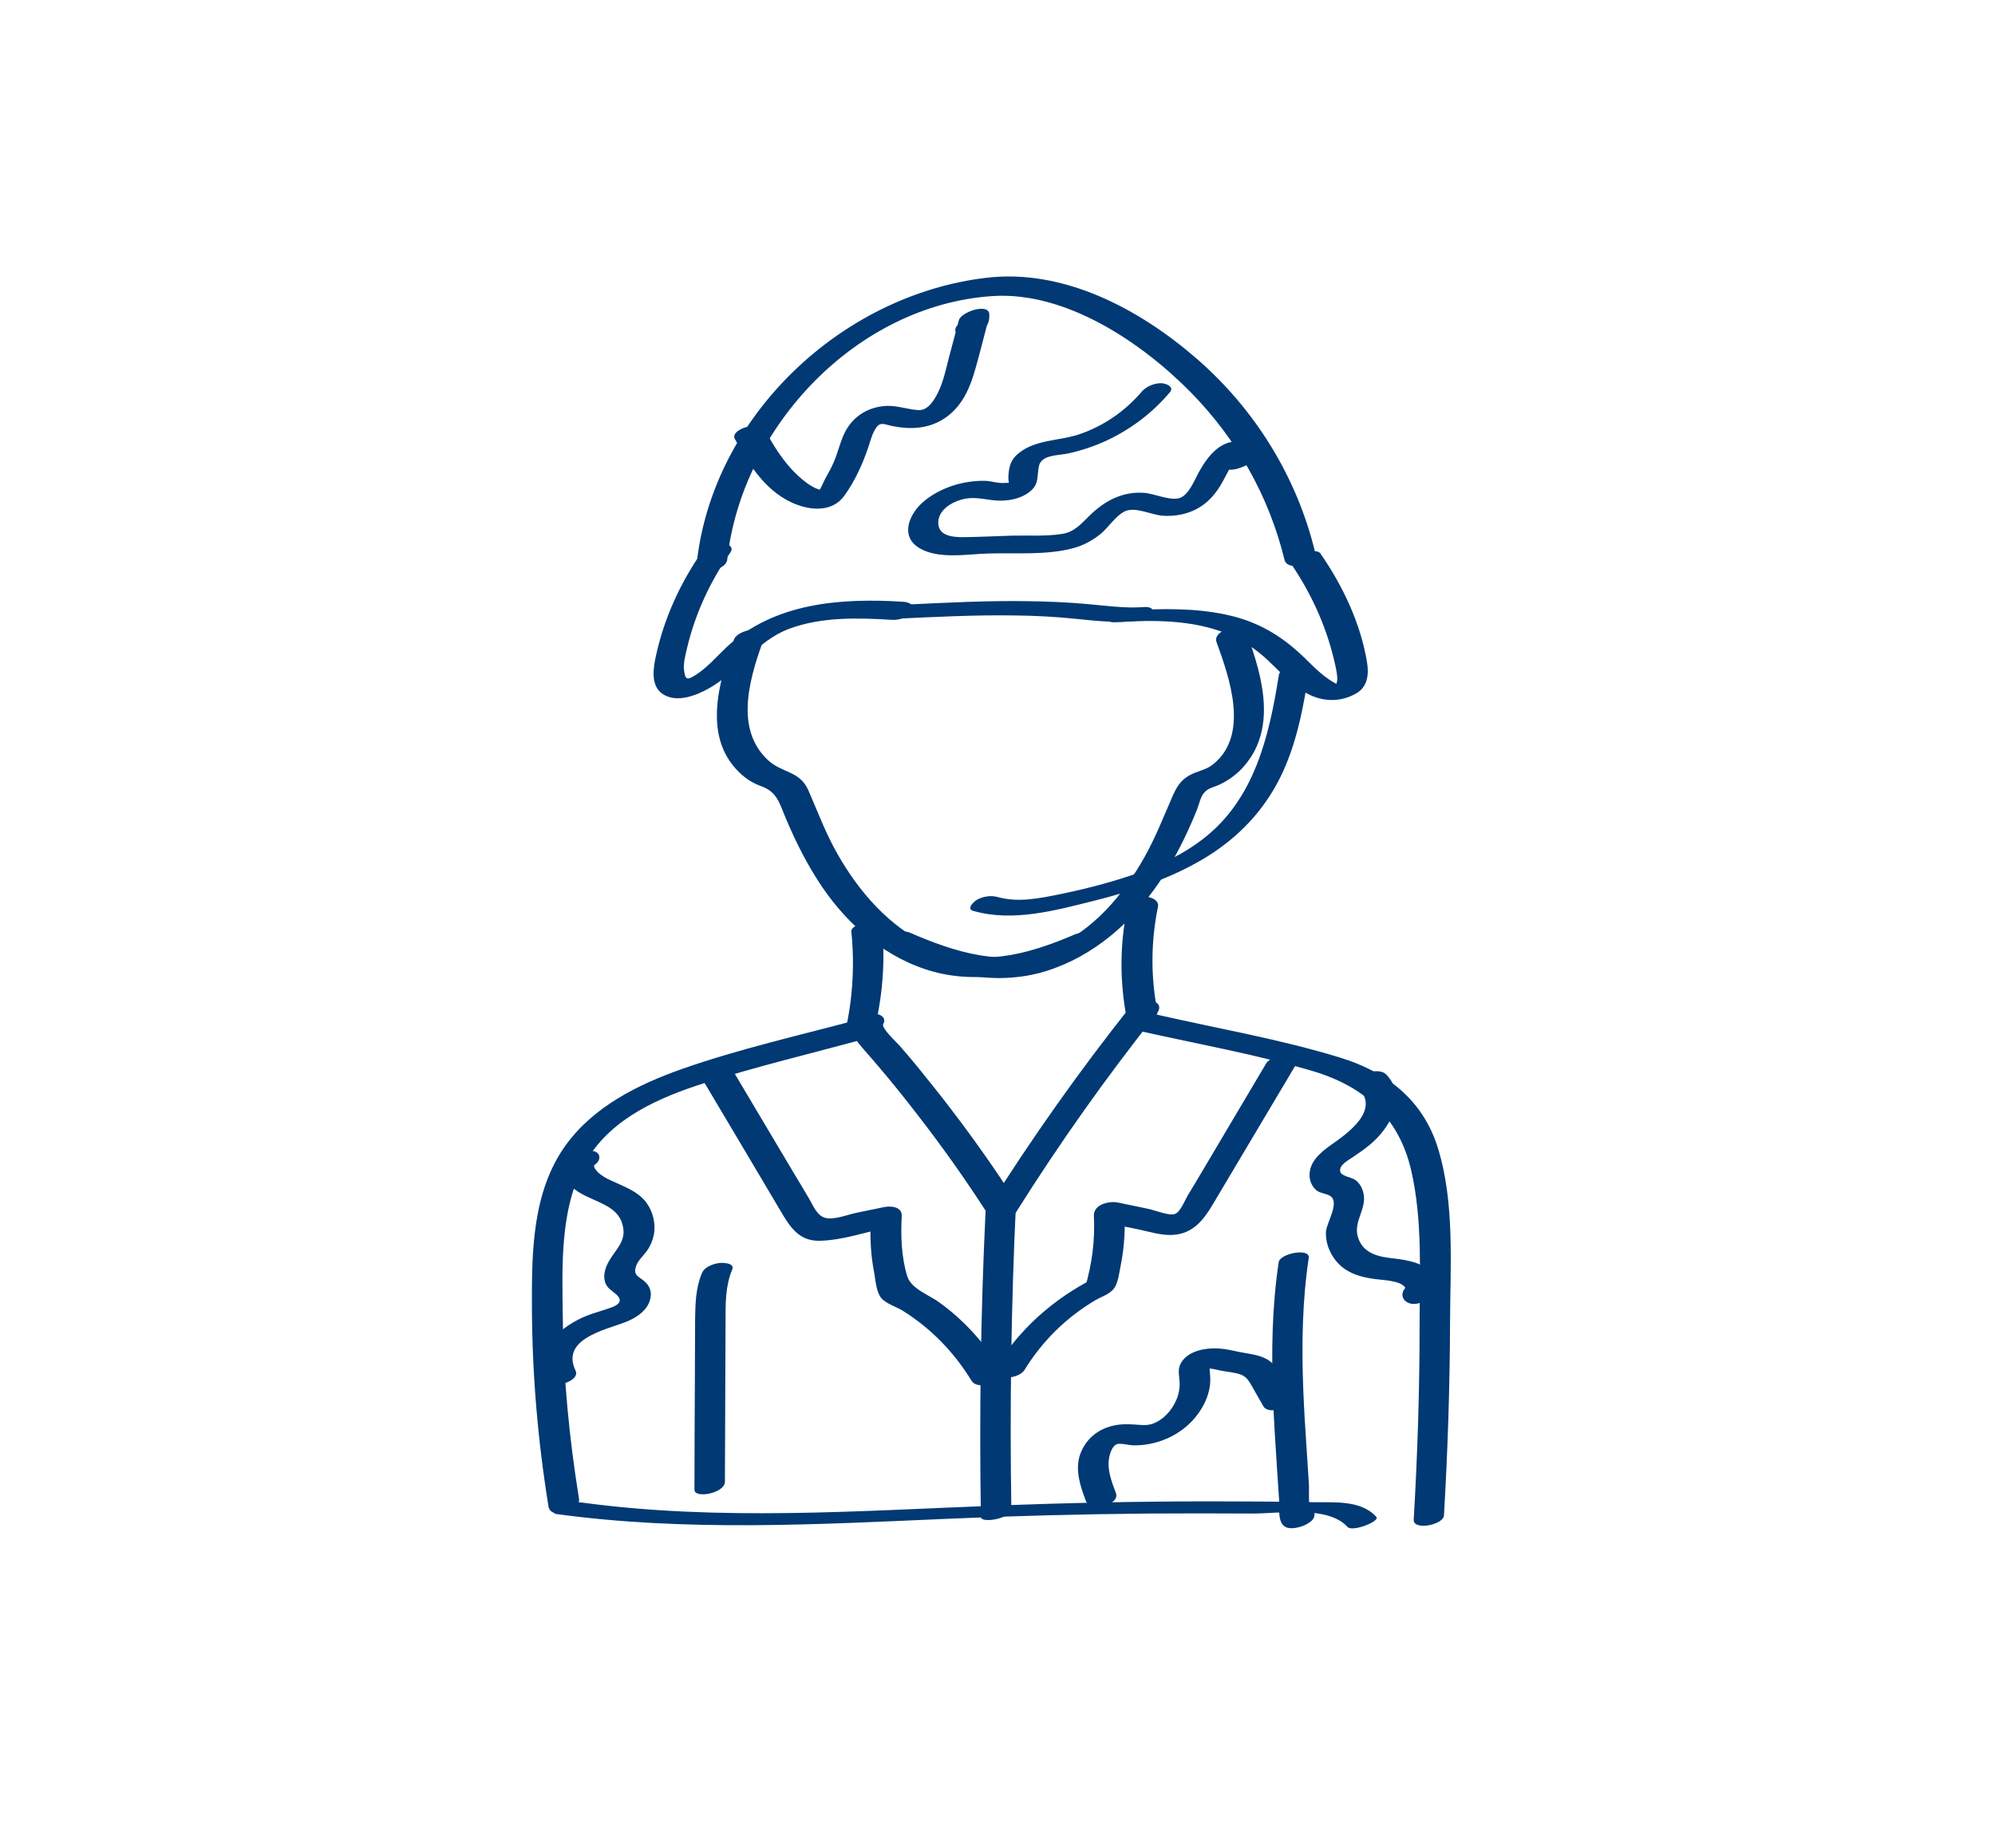 <?xml version="1.0" encoding="utf-8"?>
<!-- Generator: Adobe Illustrator 24.2.0, SVG Export Plug-In . SVG Version: 6.00 Build 0)  -->
<svg version="1.1" id="Слой_1" xmlns="http://www.w3.org/2000/svg" xmlns:xlink="http://www.w3.org/1999/xlink" x="0px" y="0px"
	 viewBox="0 0 95 88" style="enable-background:new 0 0 95 88;" xml:space="preserve">
<style type="text/css">
	.st0{fill:#003974;}
	.st1{fill:#FFFFFF;}
</style>
<g>
	<g>
		<g>
			<path class="st0" d="M34.95,30.46c-0.72,1.99-1.51,4.64,0.27,6.34c0.3,0.29,0.65,0.51,1.05,0.65c0.75,0.28,0.85,0.82,1.14,1.5
				c0.48,1.14,1.04,2.26,1.74,3.29c1.27,1.87,3.1,3.44,5.32,4.04c2.48,0.67,5-0.11,7.29-1.09c0.92-0.4,0.09-0.98-0.6-0.68
				c-2.24,0.96-4.58,1.61-6.9,0.52c-1.92-0.9-3.35-2.55-4.38-4.36c-0.56-0.98-0.94-2.01-1.39-3.04c-0.41-0.93-1.24-0.8-1.92-1.43
				c-1.67-1.55-0.81-4.1-0.15-5.91C36.6,29.77,35.14,29.94,34.95,30.46L34.95,30.46z"/>
		</g>
	</g>
	<g>
		<g>
			<path class="st0" d="M40.54,44.36c0.16,1.58,0.07,3.17-0.28,4.72c-0.06,0.26,0.46,0.18,0.58,0.15c0.19-0.04,0.38-0.09,0.55-0.17
				c0.09-0.04,0.27-0.12,0.3-0.23c0.36-1.59,0.47-3.23,0.3-4.86C41.96,43.69,40.5,43.97,40.54,44.36L40.54,44.36z"/>
		</g>
	</g>
	<g>
		<g>
			<path class="st0" d="M53.67,43.29c-0.35,1.71-0.35,3.47-0.02,5.19c0.07,0.36,0.59,0.38,0.86,0.31c0.31-0.08,0.66-0.34,0.59-0.7
				c-0.31-1.63-0.29-3.28,0.04-4.9c0.07-0.36-0.41-0.5-0.67-0.49C54.12,42.72,53.74,42.92,53.67,43.29L53.67,43.29z"/>
		</g>
	</g>
	<g>
		<g>
			<path class="st0" d="M40.71,48.68c-0.22,0.38-0.07,0.69,0.18,1.01c0.29,0.36,0.61,0.7,0.91,1.06c0.64,0.75,1.26,1.52,1.86,2.3
				c1.19,1.53,2.31,3.11,3.36,4.74c0.28,0.43,1.13,0.03,1.35-0.26c0.08-0.1,0.16-0.2,0.23-0.31c0.22-0.28-0.19-0.47-0.41-0.49
				c-0.36-0.03-0.74,0.13-0.95,0.41c-0.08,0.1-0.16,0.2-0.23,0.31c0.45-0.09,0.9-0.17,1.35-0.26c-0.96-1.49-1.98-2.94-3.06-4.35
				c-0.53-0.7-1.08-1.38-1.63-2.06c-0.28-0.34-0.56-0.67-0.85-1c-0.13-0.15-0.87-0.82-0.76-1.02c0.17-0.3-0.15-0.47-0.41-0.49
				C41.34,48.25,40.88,48.39,40.71,48.68L40.71,48.68z"/>
		</g>
	</g>
	<g>
		<g>
			<path class="st0" d="M53.86,47.9c-2.46,3.1-4.75,6.33-6.85,9.68c-0.2,0.31,0.17,0.55,0.43,0.58c0.36,0.05,0.75-0.13,0.95-0.44
				c2.05-3.26,4.28-6.41,6.68-9.43C55.63,47.59,54.25,47.41,53.86,47.9L53.86,47.9z"/>
		</g>
	</g>
	<g>
		<g>
			<path class="st0" d="M40.93,48.54c-2.82,0.76-5.7,1.4-8.46,2.37c-2.09,0.74-4.21,1.79-5.54,3.64c-1.59,2.22-1.61,5.08-1.6,7.7
				c0.01,3.18,0.28,6.36,0.79,9.5c0.11,0.65,1.56,0.28,1.45-0.39c-0.46-2.84-0.74-5.7-0.77-8.58c-0.03-2.49-0.17-5.41,1.19-7.61
				c1.2-1.95,3.43-2.91,5.52-3.58c2.52-0.8,5.11-1.42,7.66-2.11C42.08,49.26,41.82,48.3,40.93,48.54L40.93,48.54z"/>
		</g>
	</g>
	<g>
		<g>
			<path class="st0" d="M54.09,49.06c2.78,0.63,5.62,1.13,8.36,1.93c2.47,0.72,4.16,2.19,4.75,4.75c0.55,2.38,0.4,4.96,0.4,7.38
				c0,3.09-0.1,6.17-0.28,9.25c-0.03,0.54,1.42,0.25,1.44-0.2c0.18-3.07,0.28-6.14,0.29-9.22c0.01-2.69,0.23-5.67-0.58-8.28
				c-0.71-2.29-2.44-3.63-4.68-4.31c-2.87-0.88-5.87-1.39-8.79-2.06C54.56,48.23,53.29,48.88,54.09,49.06L54.09,49.06z"/>
		</g>
	</g>
	<g>
		<g>
			<path class="st0" d="M26.47,72.1c6.19,0.85,12.43,0.5,18.65,0.23c3.19-0.14,6.37-0.22,9.56-0.25c1.64-0.01,3.28-0.01,4.92,0
				c1.3,0.01,3.63-0.4,4.57,0.64c0.23,0.25,1.56-0.27,1.37-0.48c-0.74-0.82-2.02-0.68-3.03-0.7c-1.64-0.03-3.28-0.04-4.92-0.04
				c-3.36,0-6.72,0.07-10.08,0.2c-6.62,0.25-13.26,0.75-19.85-0.15C27.34,71.51,26.12,72.05,26.47,72.1L26.47,72.1z"/>
		</g>
	</g>
	<g>
		<g>
			<path class="st0" d="M33.42,60.64c-0.3,0.73-0.31,1.49-0.32,2.26c0,0.91-0.01,1.81-0.01,2.72c-0.01,1.78-0.02,3.56-0.02,5.33
				c0,0.43,1.45,0.17,1.45-0.39c0.01-1.71,0.01-3.42,0.02-5.13c0-0.84,0.01-1.68,0.01-2.52c0-0.84-0.01-1.67,0.32-2.46
				c0.13-0.31-0.47-0.32-0.62-0.3C33.94,60.19,33.54,60.34,33.42,60.64L33.42,60.64z"/>
		</g>
	</g>
	<g>
		<g>
			<path class="st0" d="M60.89,60.11c-0.32,2.13-0.35,4.28-0.27,6.43c0.04,1.08,0.11,2.16,0.18,3.24c0.04,0.55,0.07,1.1,0.11,1.66
				c0.02,0.38-0.07,0.97,0.23,1.23c0.26,0.23,0.87,0.05,1.11-0.1c0.21-0.13,0.34-0.22,0.35-0.47c0-0.11-0.21-0.15-0.27-0.16
				c-0.02,0-0.03-0.01-0.05-0.01c-0.4-0.09-1.69,0.53-0.91,0.71c0.02,0,0.03,0.01,0.05,0.01c-0.09-0.05-0.18-0.11-0.27-0.16
				c0,0.02,0,0.05,0,0.07c0.1-0.12,0.19-0.24,0.29-0.36c-0.02,0.01-0.04,0.02-0.06,0.04c0.37-0.03,0.74-0.07,1.11-0.1
				c-0.22-0.19-0.14-1.17-0.16-1.44c-0.03-0.51-0.07-1.03-0.1-1.54c-0.07-1-0.13-2-0.17-3c-0.08-2.09-0.05-4.18,0.26-6.25
				C62.4,59.42,60.96,59.68,60.89,60.11L60.89,60.11z"/>
		</g>
	</g>
	<g>
		<g>
			<path class="st0" d="M33.37,51.27c1.26,2.12,2.52,4.23,3.77,6.35c0.46,0.78,0.88,1.49,1.89,1.47c1.08-0.02,2.25-0.43,3.3-0.65
				c-0.29-0.14-0.57-0.28-0.86-0.42c-0.05,0.87-0.01,1.74,0.16,2.6c0.06,0.34,0.1,0.91,0.33,1.19c0.22,0.27,0.71,0.42,1.01,0.6
				c1.35,0.84,2.46,1.98,3.29,3.34c0.33,0.54,1.72,0,1.33-0.63c-0.74-1.2-1.7-2.25-2.84-3.08c-0.51-0.38-1.36-0.65-1.55-1.27
				c-0.28-0.91-0.31-1.92-0.26-2.86c0.02-0.46-0.54-0.49-0.86-0.42c-0.44,0.09-0.87,0.18-1.31,0.27c-0.43,0.09-1.08,0.36-1.5,0.23
				c-0.37-0.12-0.53-0.54-0.72-0.87c-0.27-0.45-0.53-0.9-0.8-1.34c-1.02-1.71-2.03-3.42-3.05-5.13
				C34.38,50.1,32.99,50.63,33.37,51.27L33.37,51.27z"/>
		</g>
	</g>
	<g>
		<g>
			<path class="st0" d="M46.93,57.72c-0.23,4.84-0.3,9.68-0.22,14.53c0.01,0.31,1.46,0.07,1.45-0.39
				c-0.08-4.84-0.01-9.69,0.22-14.53C48.39,57.05,46.95,57.25,46.93,57.72L46.93,57.72z"/>
		</g>
	</g>
	<g>
		<g>
			<path class="st0" d="M34.99,20.9c0.7,1.28,1.55,2.63,3,3.15c0.76,0.27,1.67,0.29,2.2-0.42c0.5-0.68,0.88-1.51,1.15-2.31
				c0.11-0.32,0.19-0.68,0.39-0.96c0.2-0.28,0.38-0.15,0.76-0.07c0.86,0.17,1.7,0.14,2.46-0.35c0.73-0.47,1.13-1.21,1.39-2.02
				c0.29-0.94,0.51-1.9,0.77-2.85c-0.48,0.09-0.97,0.18-1.45,0.28c-0.01,0.04-0.03,0.07-0.04,0.11c-0.23,0.22-0.14,0.47,0.15,0.56
				c0.32,0.1,0.79-0.04,1.02-0.27c0.25-0.24,0.33-0.44,0.32-0.78c-0.02-0.56-1.34-0.12-1.45,0.28c-0.15,0.58-0.31,1.15-0.46,1.73
				c-0.15,0.57-0.27,1.18-0.53,1.71c-0.19,0.38-0.49,0.88-0.96,0.84c-0.51-0.04-0.99-0.22-1.5-0.2c-0.93,0.05-1.67,0.55-2.04,1.39
				c-0.18,0.41-0.28,0.85-0.46,1.27c-0.12,0.28-0.26,0.54-0.41,0.8c-0.11,0.2-0.26,0.63-0.45,0.75c0.18-0.06,0.37-0.13,0.55-0.19
				c-0.6,0.1-1.36-0.63-1.72-1.02c-0.49-0.54-0.88-1.16-1.22-1.8C36.16,19.99,34.75,20.45,34.99,20.9L34.99,20.9z"/>
		</g>
	</g>
	<g>
		<g>
			<path class="st0" d="M54.37,18.65c-0.79,0.93-1.83,1.65-3,2.04c-0.93,0.31-2.07,0.24-2.87,0.9c-0.36,0.29-0.45,0.61-0.48,1.06
				C48,23.1,48.15,22.97,47.83,23c-0.27,0.03-0.62-0.09-0.89-0.1c-1.07-0.03-2.23,0.33-3.03,1.05c-0.63,0.57-1.04,1.59-0.15,2.14
				c0.91,0.56,2.29,0.3,3.29,0.27c1.31-0.04,2.76,0.09,4.04-0.25c0.49-0.13,0.94-0.37,1.33-0.69c0.37-0.31,0.72-0.88,1.17-1.08
				c0.49-0.21,1.25,0.18,1.77,0.22c0.57,0.04,1.14-0.06,1.64-0.33c0.45-0.24,0.79-0.6,1.06-1.02c0.14-0.22,0.26-0.45,0.38-0.68
				c0.06-0.11,0.12-0.23,0.19-0.34c0.08-0.13,0.35-0.35,0.06-0.33c-0.16-0.02-0.32-0.03-0.48-0.05c0.02,0.03,0.04,0.07,0.06,0.1
				c0.19-0.12,0.38-0.23,0.58-0.35c-0.04,0.01-0.07,0.02-0.11,0.03c-0.21,0.06-0.71,0.25-0.63,0.56c0.08,0.29,0.63,0.23,0.82,0.17
				c0.32-0.1,0.74-0.25,0.79-0.63c0.05-0.33-0.2-0.56-0.5-0.63c-1.04-0.23-1.71,0.66-2.14,1.44c-0.2,0.37-0.45,1.02-0.86,1.2
				c-0.45,0.19-1.25-0.2-1.75-0.23c-1.03-0.07-1.88,0.39-2.59,1.09c-0.41,0.4-0.72,0.78-1.32,0.87c-0.77,0.12-1.6,0.06-2.38,0.08
				c-0.73,0.02-1.47,0.06-2.2,0.07c-0.52,0.01-1.32-0.01-1.3-0.71c0.02-0.72,0.94-1.13,1.56-1.15c0.51-0.02,1.01,0.15,1.52,0.12
				c0.44-0.02,0.9-0.13,1.26-0.41c0.47-0.36,0.35-0.72,0.45-1.22c0.11-0.57,0.94-0.51,1.42-0.62c0.63-0.14,1.25-0.35,1.83-0.62
				c1.16-0.55,2.16-1.31,2.99-2.29c0.23-0.27-0.2-0.42-0.39-0.43C54.98,18.24,54.6,18.39,54.37,18.65L54.37,18.65z"/>
		</g>
	</g>
	<g>
		<g>
			<path class="st0" d="M27.7,54.83c-0.62,0.15-1.1,0.7-0.76,1.33c0.27,0.5,0.85,0.76,1.35,0.98c0.58,0.26,1.17,0.51,1.35,1.17
				c0.23,0.81-0.34,1.18-0.68,1.82c-0.15,0.28-0.24,0.62-0.15,0.92c0.09,0.3,0.32,0.4,0.53,0.59c0.35,0.31,0.11,0.51-0.24,0.63
				c-0.38,0.14-0.78,0.24-1.16,0.39c-1.12,0.44-2.65,1.62-1.98,3.01c0.27,0.56,1.69,0.12,1.45-0.39c-0.72-1.5,1.38-1.94,2.33-2.3
				c0.56-0.21,1.19-0.61,1.25-1.27c0.02-0.28-0.09-0.5-0.29-0.68c-0.24-0.22-0.54-0.27-0.43-0.67c0.08-0.32,0.37-0.55,0.55-0.81
				c0.16-0.23,0.27-0.5,0.32-0.77c0.09-0.53-0.05-1.09-0.37-1.52c-0.33-0.44-0.85-0.67-1.34-0.89c-0.26-0.12-0.55-0.23-0.78-0.4
				c-0.1-0.07-0.22-0.16-0.28-0.27c-0.04-0.04-0.07-0.09-0.08-0.16c0.02-0.23-0.11-0.19-0.37,0.12c0.25-0.06,0.7-0.3,0.61-0.62
				C28.45,54.74,27.94,54.78,27.7,54.83L27.7,54.83z"/>
		</g>
	</g>
	<g>
		<g>
			<path class="st0" d="M53.14,71.11c-0.21-0.56-0.46-1.19-0.3-1.8c0.04-0.17,0.15-0.45,0.33-0.53c0.16-0.07,0.6,0.05,0.78,0.05
				c1.11,0.03,2.25-0.46,2.96-1.32c0.33-0.4,0.58-0.86,0.68-1.37c0.05-0.23,0.05-0.48,0.03-0.71c0-0.05-0.04-0.41-0.03-0.4
				c-0.05-0.02-0.19,0.14-0.19,0.13c0.03,0.02,0.21,0.01,0.27,0.02c0.17,0.02,0.34,0.07,0.5,0.1c0.3,0.06,0.68,0.08,0.96,0.2
				c0.25,0.11,0.37,0.33,0.5,0.56c0.18,0.31,0.35,0.62,0.53,0.93c0.27,0.48,1.67-0.01,1.34-0.6c-0.33-0.58-0.61-1.36-1.23-1.67
				c-0.37-0.19-0.83-0.23-1.23-0.31c-0.33-0.07-0.66-0.15-0.99-0.17c-0.61-0.04-1.43,0.09-1.79,0.65c-0.2,0.31-0.11,0.59-0.09,0.93
				c0.02,0.29-0.04,0.6-0.15,0.86c-0.21,0.5-0.63,0.97-1.15,1.15c-0.28,0.09-0.56,0.05-0.85,0.03c-0.42-0.03-0.83-0.02-1.24,0.12
				c-0.65,0.21-1.15,0.7-1.36,1.35c-0.23,0.72,0.03,1.48,0.28,2.15C51.91,72.07,53.35,71.66,53.14,71.11L53.14,71.11z"/>
		</g>
	</g>
	<g>
		<g>
			<path class="st0" d="M60.29,50.65c-0.99,1.67-1.98,3.34-2.97,5.01c-0.24,0.41-0.48,0.81-0.73,1.22
				c-0.16,0.26-0.38,0.86-0.66,0.94c-0.3,0.08-0.95-0.19-1.25-0.25c-0.48-0.1-0.96-0.2-1.44-0.3c-0.43-0.09-1.18,0.09-1.15,0.64
				c0.06,1.16-0.09,2.29-0.42,3.41c0.14-0.15,0.28-0.29,0.42-0.44c-1.93,0.98-3.54,2.41-4.68,4.26c-0.39,0.64,1.07,0.59,1.37,0.11
				c0.84-1.37,1.99-2.51,3.38-3.33c0.29-0.17,0.67-0.28,0.88-0.55c0.21-0.27,0.26-0.79,0.33-1.12c0.18-0.9,0.22-1.8,0.17-2.72
				c-0.38,0.21-0.77,0.43-1.15,0.64c0.61,0.13,1.22,0.26,1.83,0.38c0.52,0.11,1.08,0.29,1.62,0.26c0.95-0.05,1.46-0.69,1.91-1.45
				c1.31-2.19,2.61-4.4,3.92-6.59C62.04,50.11,60.58,50.16,60.29,50.65L60.29,50.65z"/>
		</g>
	</g>
	<g>
		<g>
			<path class="st0" d="M34.63,26.65c0.69-6.31,6.15-12.12,12.63-12.55c3.47-0.23,7.07,2.18,9.42,4.56c2.2,2.23,3.75,4.97,4.49,8.01
				c0.14,0.57,1.59,0.2,1.45-0.39c-0.87-3.59-2.88-6.82-5.67-9.23c-2.72-2.35-6.31-4.26-9.99-3.82
				c-6.91,0.82-13.01,6.59-13.78,13.57C33.1,27.46,34.57,27.21,34.63,26.65L34.63,26.65z"/>
		</g>
	</g>
	<g>
		<g>
			<path class="st0" d="M33.44,26.26c-1.04,1.49-1.81,3.17-2.2,4.95c-0.13,0.59-0.28,1.46,0.33,1.85c0.67,0.43,1.59,0.06,2.21-0.29
				c1.41-0.8,2.25-2.25,3.81-2.83c1.55-0.57,3.27-0.52,4.89-0.42c0.31,0.02,0.79-0.11,0.95-0.4c0.17-0.3-0.14-0.44-0.4-0.46
				c-2.96-0.19-6.14,0.03-8.42,2.15c-0.51,0.48-0.99,1.06-1.61,1.41c-0.3,0.17-0.36,0.11-0.42-0.25c-0.06-0.37,0.06-0.76,0.14-1.12
				c0.39-1.64,1.1-3.16,2.06-4.54c0.2-0.29-0.17-0.44-0.4-0.46C34.07,25.84,33.64,25.98,33.44,26.26L33.44,26.26z"/>
		</g>
	</g>
	<g>
		<g>
			<path class="st0" d="M61.41,26.75c0.98,1.41,1.71,2.98,2.11,4.65c0.07,0.31,0.16,0.63,0.16,0.96c0,0.13-0.13,0.42-0.1,0.51
				c-0.13,0.22,0.06,0.19,0.56-0.09c-0.13-0.04-0.26-0.08-0.38-0.15c-0.65-0.3-1.16-0.83-1.66-1.32c-1.06-1.03-2.22-1.72-3.68-2.03
				c-1.51-0.33-3.08-0.3-4.61-0.21c-0.26,0.02-0.82,0.11-0.97,0.34c-0.16,0.24,0.14,0.23,0.34,0.22c1.74-0.11,3.6-0.12,5.25,0.55
				c0.73,0.3,1.37,0.73,1.94,1.26c0.6,0.56,1.15,1.2,1.88,1.59c0.74,0.4,1.57,0.42,2.32,0c0.55-0.31,0.62-0.89,0.53-1.47
				c-0.3-1.86-1.16-3.67-2.23-5.21C62.62,26.02,61.31,26.6,61.41,26.75L61.41,26.75z"/>
		</g>
	</g>
	<g>
		<g>
			<path class="st0" d="M67.98,61.89c0.58-0.34,0.5-1.07,0.01-1.45c-0.53-0.4-1.23-0.46-1.87-0.54c-0.69-0.09-1.31-0.33-1.48-1.08
				c-0.15-0.67,0.41-1.24,0.3-1.92c-0.04-0.27-0.17-0.53-0.39-0.7c-0.19-0.14-0.68-0.18-0.73-0.41c-0.07-0.31,0.41-0.55,0.61-0.69
				c0.28-0.19,0.56-0.38,0.82-0.6c0.93-0.78,1.8-2.24,0.77-3.32c-0.44-0.46-1.82,0.12-1.33,0.63c1.05,1.09-0.55,2.18-1.34,2.74
				c-0.48,0.34-1.01,0.79-0.99,1.44c0.01,0.27,0.12,0.52,0.33,0.7c0.2,0.16,0.56,0.15,0.72,0.32c0.34,0.35-0.25,1.25-0.27,1.66
				c-0.02,0.6,0.24,1.18,0.68,1.59c0.46,0.42,1.04,0.57,1.64,0.65c0.29,0.04,0.6,0.05,0.89,0.12c0.15,0.03,0.34,0.08,0.45,0.18
				c0.05,0.02,0.09,0.06,0.11,0.11c0.02,0.13,0.06,0.11,0.12-0.07c-0.27,0.16-0.35,0.53-0.08,0.73
				C67.25,62.21,67.7,62.06,67.98,61.89L67.98,61.89z"/>
		</g>
	</g>
	<g>
		<g>
			<path class="st0" d="M46.35,43.38c1.87,0.54,3.9-0.02,5.74-0.48c1.88-0.47,3.78-1.1,5.43-2.13c1.48-0.93,2.66-2.17,3.44-3.74
				c0.79-1.59,1.11-3.36,1.38-5.09c0.08-0.5-1.37-0.25-1.44,0.2c-0.47,2.94-1.16,5.95-3.66,7.85c-1.27,0.97-2.82,1.56-4.34,2
				c-0.82,0.24-1.66,0.44-2.5,0.61c-0.94,0.19-1.94,0.39-2.89,0.12c-0.33-0.09-0.73-0.03-1.02,0.15
				C46.35,42.96,46.01,43.29,46.35,43.38L46.35,43.38z"/>
		</g>
	</g>
	<g>
		<g>
			<path class="st0" d="M42.59,29.47c1.91-0.09,3.81-0.19,5.72-0.16c0.97,0.01,1.95,0.06,2.91,0.16c0.89,0.09,1.77,0.19,2.66,0.12
				c0.27-0.02,0.81-0.09,0.96-0.37c0.15-0.26-0.12-0.33-0.36-0.31c-0.93,0.07-1.85-0.07-2.78-0.15c-0.93-0.08-1.86-0.12-2.79-0.13
				c-1.91-0.03-3.82,0.07-5.72,0.16c-0.27,0.01-0.82,0.1-0.96,0.37C42.08,29.43,42.36,29.48,42.59,29.47L42.59,29.47z"/>
		</g>
	</g>
	<g>
		<g>
			<path class="st0" d="M57.93,30.58c0.62,1.7,1.59,4.45-0.19,5.84c-0.33,0.26-0.75,0.3-1.11,0.51c-0.41,0.23-0.6,0.55-0.79,0.98
				c-0.43,0.98-0.81,1.96-1.33,2.89c-1.02,1.82-2.45,3.52-4.41,4.35c-2.28,0.97-4.64,0.19-6.79-0.74c-0.55-0.24-1.68,0.55-0.86,0.91
				c2.33,1,4.85,1.7,7.35,0.93c2.26-0.7,4.08-2.3,5.4-4.23c0.73-1.08,1.31-2.25,1.8-3.46c0.09-0.23,0.16-0.58,0.31-0.77
				c0.21-0.27,0.42-0.27,0.73-0.41c0.4-0.18,0.77-0.44,1.08-0.76c1.72-1.81,1.02-4.35,0.26-6.42C59.16,29.59,57.72,30,57.93,30.58
				L57.93,30.58z"/>
		</g>
	</g>
</g>
</svg>
